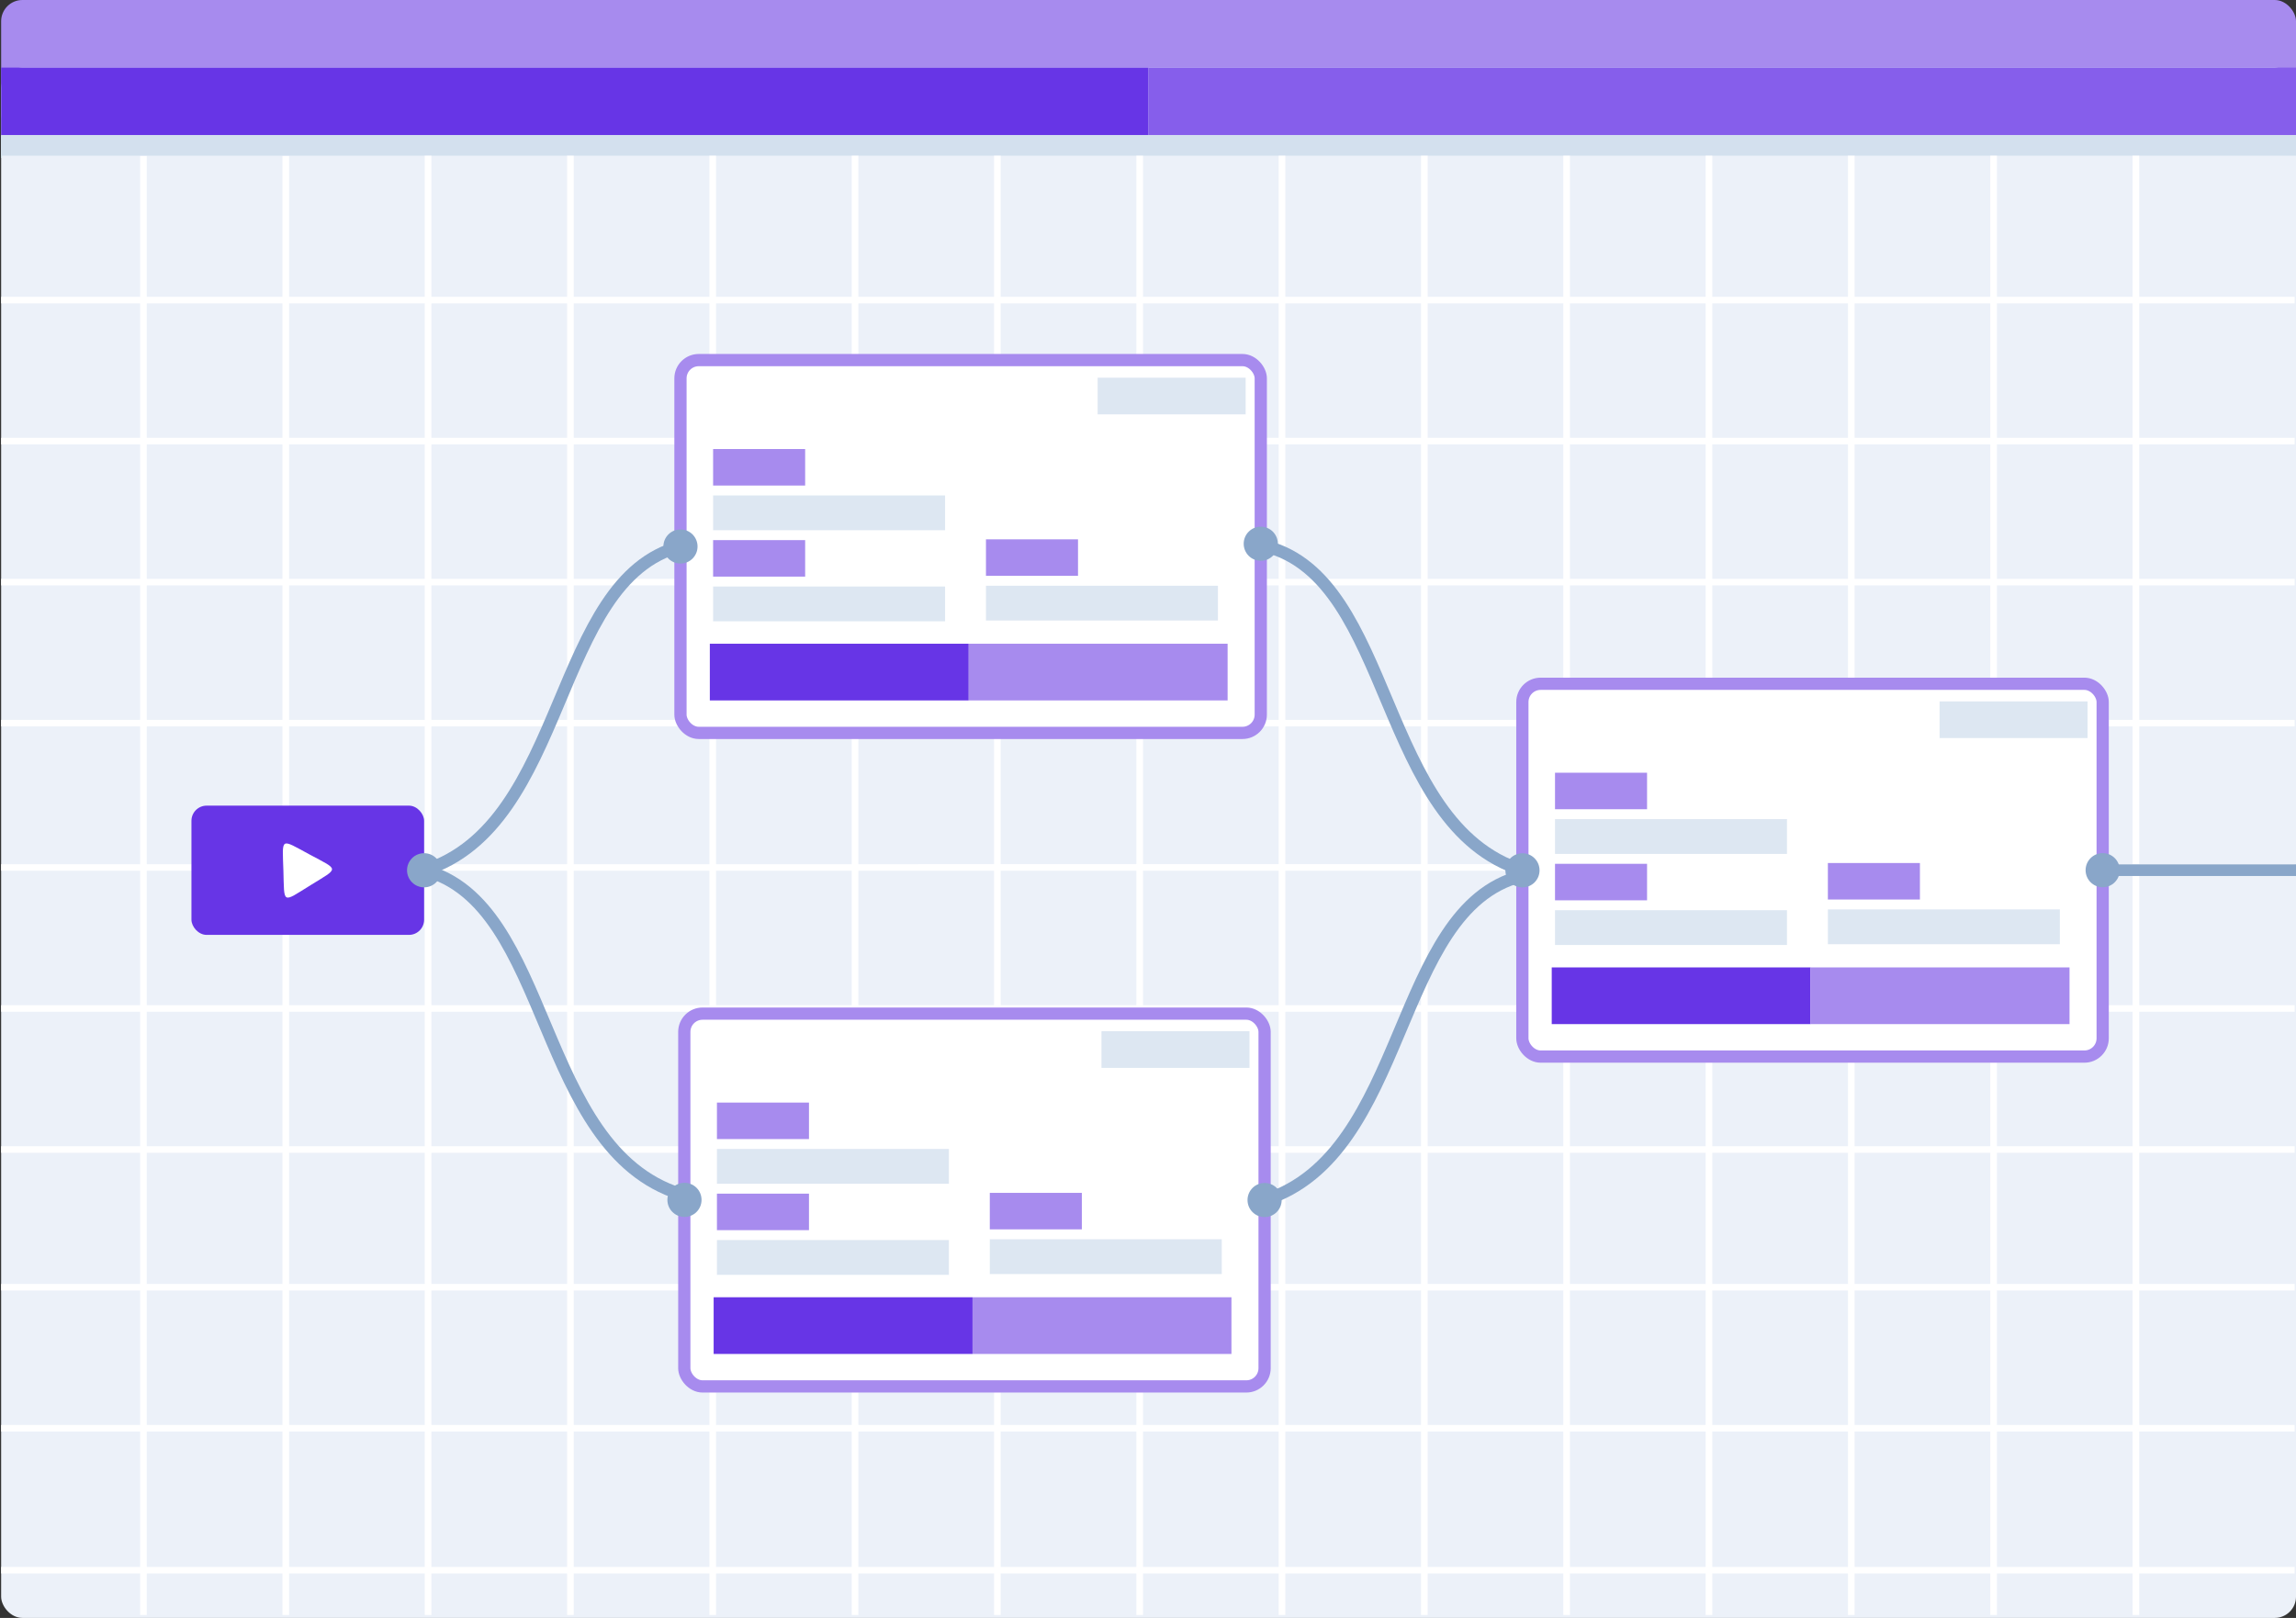 <?xml version="1.0" encoding="UTF-8" standalone="no"?>
<!-- Created with Inkscape (http://www.inkscape.org/) -->

<svg
   width="105mm"
   height="74mm"
   viewBox="0 0 105 74"
   version="1.1"
   id="svg5"
   inkscape:version="1.1.2 (b8e25be833, 2022-02-05)"
   sodipodi:docname="dr-ruleflow.svg"
   xmlns:inkscape="http://www.inkscape.org/namespaces/inkscape"
   xmlns:sodipodi="http://sodipodi.sourceforge.net/DTD/sodipodi-0.dtd"
   xmlns="http://www.w3.org/2000/svg"
   xmlns:svg="http://www.w3.org/2000/svg">
  <rect x="0" y="0" width="105" height="74" fill="#333333" stroke="none"/>
  <sodipodi:namedview
     id="namedview7"
     pagecolor="#ffffff"
     bordercolor="#666666"
     borderopacity="1.0"
     inkscape:pageshadow="2"
     inkscape:pageopacity="0.0"
     inkscape:pagecheckerboard="0"
     inkscape:document-units="mm"
     showgrid="false"
     units="mm"
     inkscape:zoom="0.35355339"
     inkscape:cx="83.4386"
     inkscape:cy="377.59502"
     inkscape:window-width="1284"
     inkscape:window-height="1032"
     inkscape:window-x="-1920"
     inkscape:window-y="0"
     inkscape:window-maximized="0"
     inkscape:current-layer="layer1"
     inkscape:snap-bbox="true"
     inkscape:snap-object-midpoints="true"
     inkscape:snap-center="true"
     inkscape:snap-text-baseline="true"
     inkscape:snap-page="true"
     inkscape:bbox-paths="true"
     inkscape:bbox-nodes="true"
     inkscape:snap-bbox-edge-midpoints="true"
     inkscape:snap-bbox-midpoints="true"
     inkscape:snap-intersection-paths="true"
     inkscape:object-paths="true"
     inkscape:snap-smooth-nodes="true"
     inkscape:snap-midpoints="true"
     width="1600px"
     inkscape:snap-global="true" />
  <defs
     id="defs2" />
  <g
     inkscape:label="Layer 1"
     inkscape:groupmode="layer"
     id="layer1">
    <rect
       style="fill:#a78bee;fill-opacity:1;stroke:#dadfe8;stroke-width:0;stroke-miterlimit:4;stroke-dasharray:none;stroke-opacity:1"
       id="rect850-6-9-7-4-4-8-9-2"
       width="104.948"
       height="6.184"
       x="0.052"
       y="3.3761611e-07"
       rx="0.972" />
    <rect
       style="fill:#82e4d9;fill-opacity:1;stroke:none;stroke-width:0;stroke-miterlimit:4;stroke-dasharray:none;stroke-opacity:1"
       id="rect850-6-9-7-4-4-8-9-7-4"
       width="104.948"
       height="1.041"
       x="0.052"
       y="6.184" />
    <rect
       style="fill:#ecf1f9;fill-opacity:1;stroke:#dadfe8;stroke-width:0;stroke-miterlimit:4;stroke-dasharray:none;stroke-opacity:1"
       id="rect850-6-9-7-4-1-1-4"
       width="104.948"
       height="70.908"
       x="0.052"
       y="3.092"
       rx="0.972" />
    <rect
       style="fill:#6735e6;fill-opacity:1;stroke:none;stroke-width:0.055;stroke-miterlimit:4;stroke-dasharray:none;stroke-opacity:1"
       id="rect850-6-9-4-2-7-7-9-5-6"
       width="52.474"
       height="3.092"
       x="0.052"
       y="3.092" />
    <rect
       style="fill:#865eeb;fill-opacity:1;stroke:none;stroke-width:0.055;stroke-miterlimit:4;stroke-dasharray:none;stroke-opacity:1"
       id="rect850-6-9-4-2-7-7-9-5-2-0"
       width="52.474"
       height="3.092"
       x="52.526"
       y="3.092" />
    <path
       style="fill:none;stroke:#ffffff;stroke-width:0.299;stroke-linecap:butt;stroke-linejoin:miter;stroke-miterlimit:4;stroke-dasharray:none;stroke-opacity:1"
       d="M 0.052,20.175 104.939,20.175"
       id="path1350-1-0-4-6" />
    <path
       style="fill:none;stroke:#ffffff;stroke-width:0.299;stroke-linecap:butt;stroke-linejoin:miter;stroke-miterlimit:4;stroke-dasharray:none;stroke-opacity:1"
       d="M 0.052,26.625 H 104.939"
       id="path1352-0-7-7-8" />
    <path
       style="fill:none;stroke:#ffffff;stroke-width:0.299;stroke-linecap:butt;stroke-linejoin:miter;stroke-miterlimit:4;stroke-dasharray:none;stroke-opacity:1"
       d="M 0.052,13.725 104.939,13.725"
       id="path1350-1-0-4-6-9" />
    <path
       style="fill:none;stroke:#ffffff;stroke-width:0.299;stroke-linecap:butt;stroke-linejoin:miter;stroke-miterlimit:4;stroke-dasharray:none;stroke-opacity:1"
       d="M 0.052,33.075 H 104.939"
       id="path1354-0-4-6-6" />
    <path
       style="fill:none;stroke:#ffffff;stroke-width:0.299;stroke-linecap:butt;stroke-linejoin:miter;stroke-miterlimit:4;stroke-dasharray:none;stroke-opacity:1"
       d="M 0.052,39.676 104.939,39.675"
       id="path1350-1-0-4-6-4" />
    <path
       style="fill:none;stroke:#ffffff;stroke-width:0.299;stroke-linecap:butt;stroke-linejoin:miter;stroke-miterlimit:4;stroke-dasharray:none;stroke-opacity:1"
       d="M 0.052,46.125 H 104.939"
       id="path1352-0-7-7-8-9" />
    <path
       style="fill:none;stroke:#ffffff;stroke-width:0.299;stroke-linecap:butt;stroke-linejoin:miter;stroke-miterlimit:4;stroke-dasharray:none;stroke-opacity:1"
       d="M 0.052,52.576 H 104.939"
       id="path1354-0-4-6-6-7" />
    <path
       style="fill:none;stroke:#ffffff;stroke-width:0.299;stroke-linecap:butt;stroke-linejoin:miter;stroke-miterlimit:4;stroke-dasharray:none;stroke-opacity:1"
       d="M 0.052,58.875 H 104.939"
       id="path1362-4-6-9-5" />
    <path
       style="fill:none;stroke:#ffffff;stroke-width:0.299;stroke-linecap:butt;stroke-linejoin:miter;stroke-miterlimit:4;stroke-dasharray:none;stroke-opacity:1"
       d="M 0.052,65.325 H 104.938"
       id="path1364-2-3-4-1" />
    <path
       style="fill:none;stroke:#ffffff;stroke-width:0.299;stroke-linecap:butt;stroke-linejoin:miter;stroke-miterlimit:4;stroke-dasharray:none;stroke-opacity:1"
       d="M 0.052,71.817 H 104.938"
       id="path1366-6-4-2-9" />
    <path
       style="fill:none;stroke:#ffffff;stroke-width:0.304;stroke-linecap:butt;stroke-linejoin:miter;stroke-miterlimit:4;stroke-dasharray:none;stroke-opacity:1"
       d="M 6.56,7.121 V 73.867"
       id="path1368-5-8-5-9-7" />
    <path
       style="fill:none;stroke:#ffffff;stroke-width:0.304;stroke-linecap:butt;stroke-linejoin:miter;stroke-miterlimit:4;stroke-dasharray:none;stroke-opacity:1"
       d="M 13.069,7.121 V 73.867"
       id="path1368-5-8-5-9-7-3" />
    <rect
       style="fill:#d3e0ee;fill-opacity:1;stroke:none;stroke-width:0;stroke-miterlimit:4;stroke-dasharray:none;stroke-opacity:1"
       id="rect850-6-9-7-4-4-8-9-7-4-1"
       width="104.948"
       height="0.937"
       x="0.052"
       y="6.184" />
    <path
       style="fill:none;stroke:#ffffff;stroke-width:0.304;stroke-linecap:butt;stroke-linejoin:miter;stroke-miterlimit:4;stroke-dasharray:none;stroke-opacity:1"
       d="M 19.577,7.121 V 73.867"
       id="path1368-5-8-5-9-7-6" />
    <path
       style="fill:none;stroke:#ffffff;stroke-width:0.304;stroke-linecap:butt;stroke-linejoin:miter;stroke-miterlimit:4;stroke-dasharray:none;stroke-opacity:1"
       d="M 26.086,7.121 V 73.867"
       id="path1368-5-8-5-9-7-34" />
    <path
       style="fill:none;stroke:#ffffff;stroke-width:0.304;stroke-linecap:butt;stroke-linejoin:miter;stroke-miterlimit:4;stroke-dasharray:none;stroke-opacity:1"
       d="M 32.594,7.121 V 73.867"
       id="path1368-5-8-5-9-7-1" />
    <path
       style="fill:none;stroke:#ffffff;stroke-width:0.304;stroke-linecap:butt;stroke-linejoin:miter;stroke-miterlimit:4;stroke-dasharray:none;stroke-opacity:1"
       d="M 39.103,7.121 V 73.867"
       id="path1368-5-8-5-9-7-2" />
    <path
       style="fill:none;stroke:#ffffff;stroke-width:0.304;stroke-linecap:butt;stroke-linejoin:miter;stroke-miterlimit:4;stroke-dasharray:none;stroke-opacity:1"
       d="M 45.611,7.121 V 73.867"
       id="path1368-5-8-5-9-7-7" />
    <path
       style="fill:none;stroke:#ffffff;stroke-width:0.304;stroke-linecap:butt;stroke-linejoin:miter;stroke-miterlimit:4;stroke-dasharray:none;stroke-opacity:1"
       d="M 52.12,7.121 V 73.867"
       id="path1368-5-8-5-9-7-8" />
    <path
       style="fill:none;stroke:#ffffff;stroke-width:0.304;stroke-linecap:butt;stroke-linejoin:miter;stroke-miterlimit:4;stroke-dasharray:none;stroke-opacity:1"
       d="M 58.628,7.121 V 73.867"
       id="path1368-5-8-5-9-7-9" />
    <path
       style="fill:none;stroke:#ffffff;stroke-width:0.304;stroke-linecap:butt;stroke-linejoin:miter;stroke-miterlimit:4;stroke-dasharray:none;stroke-opacity:1"
       d="M 65.137,7.121 V 73.867"
       id="path1368-5-8-5-9-7-97" />
    <path
       style="fill:none;stroke:#ffffff;stroke-width:0.304;stroke-linecap:butt;stroke-linejoin:miter;stroke-miterlimit:4;stroke-dasharray:none;stroke-opacity:1"
       d="M 71.645,7.121 V 73.867"
       id="path1368-5-8-5-9-7-23" />
    <path
       style="fill:none;stroke:#ffffff;stroke-width:0.304;stroke-linecap:butt;stroke-linejoin:miter;stroke-miterlimit:4;stroke-dasharray:none;stroke-opacity:1"
       d="M 78.154,7.121 V 73.867"
       id="path1368-5-8-5-9-7-29" />
    <path
       style="fill:none;stroke:#ffffff;stroke-width:0.304;stroke-linecap:butt;stroke-linejoin:miter;stroke-miterlimit:4;stroke-dasharray:none;stroke-opacity:1"
       d="M 84.662,7.121 V 73.867"
       id="path1368-5-8-5-9-7-18" />
    <path
       style="fill:none;stroke:#ffffff;stroke-width:0.304;stroke-linecap:butt;stroke-linejoin:miter;stroke-miterlimit:4;stroke-dasharray:none;stroke-opacity:1"
       d="M 91.171,7.121 V 73.867"
       id="path1368-5-8-5-9-7-71" />
    <path
       style="fill:none;stroke:#ffffff;stroke-width:0.304;stroke-linecap:butt;stroke-linejoin:miter;stroke-miterlimit:4;stroke-dasharray:none;stroke-opacity:1"
       d="M 97.679,7.121 V 73.867"
       id="path1368-5-8-5-9-7-75" />
    <g
       id="g8615-1"
       transform="matrix(0.328,0,0,0.328,29.048,-42.516)">
      <path
         style="fill:none;stroke:#89a6c9;stroke-width:1.706;stroke-linecap:butt;stroke-linejoin:miter;stroke-miterlimit:4;stroke-dasharray:none;stroke-opacity:1"
         d="m 123.499,251.811 c -17.885,4.608 -15.601,38.795 -35.742,45.149 l -1.5e-4,1.2e-4 v 0 0"
         id="path76929-9-5-8-6-1-44-9"
         sodipodi:nodetypes="ccccc" />
      <path
         style="fill:none;stroke:#89a6c9;stroke-width:1.706;stroke-linecap:butt;stroke-linejoin:miter;stroke-miterlimit:4;stroke-dasharray:none;stroke-opacity:1"
         d="m 6.314,205.828 c -17.885,4.608 -15.601,38.795 -35.742,45.149 l -1.5e-4,1.2e-4 v 0 0"
         id="path76929-9-5-8-6-1-8-4-9"
         sodipodi:nodetypes="ccccc" />
      <path
         style="fill:none;stroke:#89a6c9;stroke-width:1.706;stroke-linecap:butt;stroke-linejoin:miter;stroke-miterlimit:4;stroke-dasharray:none;stroke-opacity:1"
         d="m -29.429,250.977 c 17.885,4.608 15.601,38.795 35.742,45.149 l 1.5e-4,1.3e-4 v 0 0"
         id="path76929-9-5-8-6-9-6-3"
         sodipodi:nodetypes="ccccc" />
      <path
         style="fill:none;stroke:#89a6c9;stroke-width:1.706;stroke-linecap:butt;stroke-linejoin:miter;stroke-miterlimit:4;stroke-dasharray:none;stroke-opacity:1"
         d="m 87.956,205.816 c 17.885,4.608 15.601,38.795 35.742,45.149 l 1.5e-4,1.5e-4 v 0 0"
         id="path76929-9-5-8-6-9-8-2-0"
         sodipodi:nodetypes="ccccc" />
      <rect
         style="fill:#6735e6;fill-opacity:1;stroke:none;stroke-width:0.509;stroke-miterlimit:4;stroke-dasharray:none;stroke-opacity:1"
         id="rect850-6-51-74-6-8-2-7-3-6"
         width="32.44"
         height="18.024"
         x="-61.869"
         y="241.964"
         rx="2.117" />
      <circle
         style="fill:#89a6c9;fill-opacity:1;stroke:none;stroke-width:0.682;stroke-miterlimit:4;stroke-dasharray:none;stroke-opacity:1"
         id="path73065-1-4-9-6-2-5-2"
         cx="-29.429"
         cy="250.977"
         r="2.381" />
      <rect
         style="fill:#ffffff;fill-opacity:1;stroke:#a78bee;stroke-width:1.706;stroke-miterlimit:4;stroke-dasharray:none;stroke-opacity:1"
         id="rect850-6-51-1-70-0-3-5-39-0"
         width="80.909"
         height="51.985"
         x="6.848"
         y="270.967"
         rx="2.548" />
      <rect
         style="fill:#6735e6;fill-opacity:1;stroke:none;stroke-width:0.355;stroke-miterlimit:4;stroke-dasharray:none;stroke-opacity:1"
         id="rect850-6-51-74-9-6-1-8-3-2-1-5"
         width="36.097"
         height="7.906"
         x="10.94"
         y="310.518" />
      <rect
         style="fill:#a78bee;fill-opacity:1;stroke:none;stroke-width:0.355;stroke-miterlimit:4;stroke-dasharray:none;stroke-opacity:1"
         id="rect850-6-51-74-9-2-2-4-0-4-4-6-0"
         width="36.097"
         height="7.906"
         x="47.037"
         y="310.518" />
      <rect
         style="fill:#dde7f2;fill-opacity:1;stroke:#ffffff;stroke-width:0.682;stroke-miterlimit:4;stroke-dasharray:none;stroke-opacity:1"
         id="rect850-6-9-7-6-0-2-1-7-3-7-5-5-8-2"
         width="33.026"
         height="5.533"
         x="11.057"
         y="302.199" />
      <rect
         style="fill:#dde7f2;fill-opacity:1;stroke:#ffffff;stroke-width:0.682;stroke-miterlimit:4;stroke-dasharray:none;stroke-opacity:1"
         id="rect850-6-9-7-6-0-2-1-8-1-7-0-9-6-6-4"
         width="33.026"
         height="5.533"
         x="49.101"
         y="302.089" />
      <rect
         style="fill:#dde7f2;fill-opacity:1;stroke:#ffffff;stroke-width:0.553;stroke-miterlimit:4;stroke-dasharray:none;stroke-opacity:1"
         id="rect850-6-9-7-6-0-2-1-8-8-1-2-9-3-0-0-8"
         width="21.189"
         height="5.666"
         x="64.737"
         y="273.145" />
      <rect
         style="fill:#dde7f2;fill-opacity:1;stroke:#ffffff;stroke-width:0.682;stroke-miterlimit:4;stroke-dasharray:none;stroke-opacity:1"
         id="rect850-6-9-7-6-0-2-1-3-1-1-4-7-9-8-0"
         width="33.026"
         height="5.533"
         x="11.057"
         y="289.499" />
      <rect
         style="fill:#a78bee;fill-opacity:1;stroke:#ffffff;stroke-width:0.682;stroke-miterlimit:4;stroke-dasharray:none;stroke-opacity:1"
         id="rect850-6-9-7-6-0-2-1-4-8-1-4-6-5-2-5"
         width="13.516"
         height="5.772"
         x="11.057"
         y="295.729" />
      <rect
         style="fill:#a78bee;fill-opacity:1;stroke:#ffffff;stroke-width:0.682;stroke-miterlimit:4;stroke-dasharray:none;stroke-opacity:1"
         id="rect850-6-9-7-6-0-2-1-4-13-3-4-2-5-4-95-9"
         width="13.516"
         height="5.772"
         x="49.101"
         y="295.619" />
      <rect
         style="fill:#a78bee;fill-opacity:1;stroke:#ffffff;stroke-width:0.682;stroke-miterlimit:4;stroke-dasharray:none;stroke-opacity:1"
         id="rect850-6-9-7-6-0-2-1-4-1-0-6-8-6-1-9-3"
         width="13.516"
         height="5.772"
         x="11.057"
         y="283.029" />
      <rect
         style="fill:#ffffff;fill-opacity:1;stroke:#a78bee;stroke-width:1.706;stroke-miterlimit:4;stroke-dasharray:none;stroke-opacity:1"
         id="rect850-6-51-1-70-0-3-5-3-5-6"
         width="80.909"
         height="51.985"
         x="6.314"
         y="179.835"
         rx="2.548" />
      <rect
         style="fill:#6735e6;fill-opacity:1;stroke:none;stroke-width:0.355;stroke-miterlimit:4;stroke-dasharray:none;stroke-opacity:1"
         id="rect850-6-51-74-9-6-1-8-3-2-7-8-5"
         width="36.097"
         height="7.906"
         x="10.407"
         y="219.387" />
      <rect
         style="fill:#a78bee;fill-opacity:1;stroke:none;stroke-width:0.355;stroke-miterlimit:4;stroke-dasharray:none;stroke-opacity:1"
         id="rect850-6-51-74-9-2-2-4-0-4-4-7-8-2"
         width="36.097"
         height="7.906"
         x="46.503"
         y="219.387" />
      <rect
         style="fill:#dde7f2;fill-opacity:1;stroke:#ffffff;stroke-width:0.682;stroke-miterlimit:4;stroke-dasharray:none;stroke-opacity:1"
         id="rect850-6-9-7-6-0-2-1-7-3-7-5-5-4-3-8"
         width="33.026"
         height="5.533"
         x="10.523"
         y="211.067" />
      <rect
         style="fill:#dde7f2;fill-opacity:1;stroke:#ffffff;stroke-width:0.682;stroke-miterlimit:4;stroke-dasharray:none;stroke-opacity:1"
         id="rect850-6-9-7-6-0-2-1-8-1-7-0-9-6-1-7-9"
         width="33.026"
         height="5.533"
         x="48.567"
         y="210.957" />
      <rect
         style="fill:#dde7f2;fill-opacity:1;stroke:#ffffff;stroke-width:0.553;stroke-miterlimit:4;stroke-dasharray:none;stroke-opacity:1"
         id="rect850-6-9-7-6-0-2-1-8-8-1-2-9-3-0-9-2-1"
         width="21.189"
         height="5.666"
         x="64.203"
         y="182.013" />
      <rect
         style="fill:#dde7f2;fill-opacity:1;stroke:#ffffff;stroke-width:0.682;stroke-miterlimit:4;stroke-dasharray:none;stroke-opacity:1"
         id="rect850-6-9-7-6-0-2-1-3-1-1-4-7-9-5-1-9"
         width="33.026"
         height="5.533"
         x="10.523"
         y="198.367" />
      <rect
         style="fill:#a78bee;fill-opacity:1;stroke:#ffffff;stroke-width:0.682;stroke-miterlimit:4;stroke-dasharray:none;stroke-opacity:1"
         id="rect850-6-9-7-6-0-2-1-4-8-1-4-6-5-3-1-1"
         width="13.516"
         height="5.772"
         x="10.523"
         y="204.597" />
      <rect
         style="fill:#a78bee;fill-opacity:1;stroke:#ffffff;stroke-width:0.682;stroke-miterlimit:4;stroke-dasharray:none;stroke-opacity:1"
         id="rect850-6-9-7-6-0-2-1-4-13-3-4-2-5-4-9-3-4"
         width="13.516"
         height="5.772"
         x="48.567"
         y="204.488" />
      <rect
         style="fill:#a78bee;fill-opacity:1;stroke:#ffffff;stroke-width:0.682;stroke-miterlimit:4;stroke-dasharray:none;stroke-opacity:1"
         id="rect850-6-9-7-6-0-2-1-4-1-0-6-8-6-1-7-7-4"
         width="13.516"
         height="5.772"
         x="10.523"
         y="191.897" />
      <rect
         style="fill:#ffffff;fill-opacity:1;stroke:#a78bee;stroke-width:1.706;stroke-miterlimit:4;stroke-dasharray:none;stroke-opacity:1"
         id="rect850-6-51-1-5-7-3-8-6-1"
         width="80.909"
         height="51.985"
         x="123.698"
         y="224.972"
         rx="2.548" />
      <rect
         style="fill:#6735e6;fill-opacity:1;stroke:none;stroke-width:0.355;stroke-miterlimit:4;stroke-dasharray:none;stroke-opacity:1"
         id="rect850-6-51-74-9-6-7-6-5-6-8-8"
         width="36.097"
         height="7.906"
         x="127.791"
         y="264.523" />
      <rect
         style="fill:#a78bee;fill-opacity:1;stroke:none;stroke-width:0.355;stroke-miterlimit:4;stroke-dasharray:none;stroke-opacity:1"
         id="rect850-6-51-74-9-2-2-1-8-6-0-19-9"
         width="36.097"
         height="7.906"
         x="163.888"
         y="264.523" />
      <rect
         style="fill:#dde7f2;fill-opacity:1;stroke:#ffffff;stroke-width:0.682;stroke-miterlimit:4;stroke-dasharray:none;stroke-opacity:1"
         id="rect850-6-9-7-6-0-2-1-7-9-4-6-5-8-2"
         width="33.026"
         height="5.533"
         x="127.907"
         y="256.204" />
      <rect
         style="fill:#dde7f2;fill-opacity:1;stroke:#ffffff;stroke-width:0.682;stroke-miterlimit:4;stroke-dasharray:none;stroke-opacity:1"
         id="rect850-6-9-7-6-0-2-1-8-1-9-9-9-7-9-0"
         width="33.026"
         height="5.533"
         x="165.951"
         y="256.094" />
      <rect
         style="fill:#dde7f2;fill-opacity:1;stroke:#ffffff;stroke-width:0.553;stroke-miterlimit:4;stroke-dasharray:none;stroke-opacity:1"
         id="rect850-6-9-7-6-0-2-1-8-8-1-3-7-7-9-07-4"
         width="21.189"
         height="5.666"
         x="181.588"
         y="227.15" />
      <rect
         style="fill:#dde7f2;fill-opacity:1;stroke:#ffffff;stroke-width:0.682;stroke-miterlimit:4;stroke-dasharray:none;stroke-opacity:1"
         id="rect850-6-9-7-6-0-2-1-3-1-3-6-6-7-7-5"
         width="33.026"
         height="5.533"
         x="127.907"
         y="243.503" />
      <rect
         style="fill:#a78bee;fill-opacity:1;stroke:#ffffff;stroke-width:0.682;stroke-miterlimit:4;stroke-dasharray:none;stroke-opacity:1"
         id="rect850-6-9-7-6-0-2-1-4-8-3-9-4-7-1-7"
         width="13.516"
         height="5.772"
         x="127.907"
         y="249.734" />
      <rect
         style="fill:#a78bee;fill-opacity:1;stroke:#ffffff;stroke-width:0.682;stroke-miterlimit:4;stroke-dasharray:none;stroke-opacity:1"
         id="rect850-6-9-7-6-0-2-1-4-13-3-64-5-7-9-6-2"
         width="13.516"
         height="5.772"
         x="165.951"
         y="249.624" />
      <rect
         style="fill:#a78bee;fill-opacity:1;stroke:#ffffff;stroke-width:0.682;stroke-miterlimit:4;stroke-dasharray:none;stroke-opacity:1"
         id="rect850-6-9-7-6-0-2-1-4-1-0-63-6-1-1-7-5"
         width="13.516"
         height="5.772"
         x="127.907"
         y="237.034" />
      <path
         style="fill:none;stroke:#89a6c9;stroke-width:1.624;stroke-linecap:butt;stroke-linejoin:miter;stroke-miterlimit:4;stroke-dasharray:none;stroke-opacity:1"
         d="m 204.607,250.964 h 27.234"
         id="path83688-0-9-4-5-3" />
      <path
         sodipodi:type="star"
         style="fill:#ffffff;fill-opacity:1;stroke-width:5"
         id="path1047-4-4"
         inkscape:flatsided="true"
         sodipodi:sides="3"
         sodipodi:cx="-16.174971"
         sodipodi:cy="-27.373026"
         sodipodi:r1="262.53516"
         sodipodi:r2="131.26756"
         sodipodi:arg1="0.004739301"
         sodipodi:arg2="1.0519369"
         inkscape:rounded="1.1"
         inkscape:randomized="0"
         transform="matrix(0.005,0.008,-0.008,0.005,-46.711,251.221)"
         inkscape:transform-center-x="-0.29910658"
         inkscape:transform-center-y="0.22676334"
         d="M 246.357,-26.129 C 243.987,474.062 283.474,451.513 -148.519,199.364 -580.511,-52.784 -580.727,-7.312 -146.364,-255.355 288,-503.397 248.728,-526.32 246.357,-26.129 Z" />
      <circle
         style="fill:#89a6c9;fill-opacity:1;stroke:none;stroke-width:0.682;stroke-miterlimit:4;stroke-dasharray:none;stroke-opacity:1"
         id="path73065-1-4-9-6-2-1-1-5"
         cx="6.314"
         cy="205.828"
         r="2.381" />
      <circle
         style="fill:#89a6c9;fill-opacity:1;stroke:none;stroke-width:0.682;stroke-miterlimit:4;stroke-dasharray:none;stroke-opacity:1"
         id="path73065-1-4-9-6-2-1-85-9"
         cx="87.223"
         cy="205.444"
         r="2.381" />
      <circle
         style="fill:#89a6c9;fill-opacity:1;stroke:none;stroke-width:0.682;stroke-miterlimit:4;stroke-dasharray:none;stroke-opacity:1"
         id="path73065-1-4-9-6-2-1-85-3-7"
         cx="87.757"
         cy="296.96"
         r="2.381" />
      <circle
         style="fill:#89a6c9;fill-opacity:1;stroke:none;stroke-width:0.682;stroke-miterlimit:4;stroke-dasharray:none;stroke-opacity:1"
         id="path73065-1-4-9-6-2-1-85-3-2-6"
         cx="123.711"
         cy="250.985"
         r="2.381" />
      <circle
         style="fill:#89a6c9;fill-opacity:1;stroke:none;stroke-width:0.682;stroke-miterlimit:4;stroke-dasharray:none;stroke-opacity:1"
         id="path73065-1-4-9-6-2-1-85-3-2-2-4"
         cx="204.607"
         cy="250.965"
         r="2.381" />
      <circle
         style="fill:#89a6c9;fill-opacity:1;stroke:none;stroke-width:0.682;stroke-miterlimit:4;stroke-dasharray:none;stroke-opacity:1"
         id="path73065-1-4-9-6-2-1-8-7"
         cx="6.872"
         cy="296.939"
         r="2.381" />
    </g>
  </g>
</svg>
